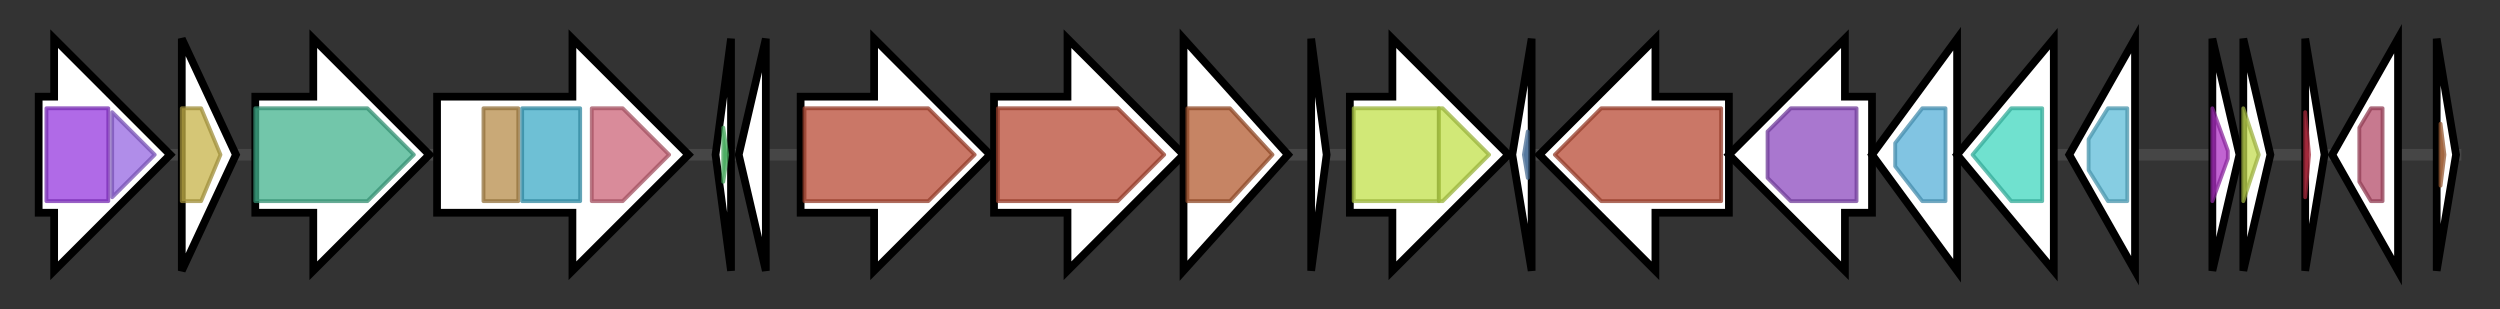 <svg version="1.1" baseProfile="full" xmlns="http://www.w3.org/2000/svg" width="646.367" height="80">
	<rect width="100%" height="100%" fill="#333333" stroke="none"/>
	<g>
		<line x1="10" y1="40.0" x2="636.367" y2="40.0" style="stroke:rgb(70,70,70); stroke-width:3 "/>
		<g>
			<title>moaA (LECGHDDD_00740)
GTP 3',8-cyclase</title>
			<polygon class="moaA (LECGHDDD_00740)
GTP 3',8-cyclase" points="10,25 14,25 14,10 44,40 14,70 14,55 10,55" fill="rgb(255,255,255)" fill-opacity="1.0" stroke="rgb(0,0,0)" stroke-width="2"  />
			<g>
				<title>Radical_SAM (PF04055)
"Radical SAM superfamily"</title>
				<rect class="PF04055" x="12" y="28" stroke-linejoin="round" width="16" height="24" fill="rgb(149,56,222)" stroke="rgb(119,44,177)" stroke-width="1" opacity="0.75" />
			</g>
			<g>
				<title>Mob_synth_C (PF06463)
"Molybdenum Cofactor Synthesis C"</title>
				<polygon class="PF06463" points="29,29 40,40 29,51" stroke-linejoin="round" width="12" height="24" fill="rgb(149,103,225)" stroke="rgb(119,82,180)" stroke-width="1" opacity="0.75" />
			</g>
		</g>
		<g>
			<title> (LECGHDDD_00741)
hypothetical protein</title>
			<polygon class=" (LECGHDDD_00741)
hypothetical protein" points="47,10 61,40 47,70" fill="rgb(255,255,255)" fill-opacity="1.0" stroke="rgb(0,0,0)" stroke-width="2"  />
			<g>
				<title>YwpF (PF14183)
"YwpF-like protein"</title>
				<polygon class="PF14183" points="47,28 52,28 57,40 52,52 47,52" stroke-linejoin="round" width="13" height="24" fill="rgb(199,178,73)" stroke="rgb(159,142,58)" stroke-width="1" opacity="0.75" />
			</g>
		</g>
		<g>
			<title>ktrB_2 (LECGHDDD_00742)
Ktr system potassium uptake protein B</title>
			<polygon class="ktrB_2 (LECGHDDD_00742)
Ktr system potassium uptake protein B" points="66,25 81,25 81,10 111,40 81,70 81,55 66,55" fill="rgb(255,255,255)" fill-opacity="1.0" stroke="rgb(0,0,0)" stroke-width="2"  />
			<g>
				<title>TrkH (PF02386)
"Cation transport protein"</title>
				<polygon class="PF02386" points="66,28 95,28 107,40 95,52 66,52" stroke-linejoin="round" width="43" height="24" fill="rgb(67,179,142)" stroke="rgb(53,143,113)" stroke-width="1" opacity="0.75" />
			</g>
		</g>
		<g>
			<title> (LECGHDDD_00743)
hypothetical protein</title>
			<polygon class=" (LECGHDDD_00743)
hypothetical protein" points="113,25 148,25 148,10 178,40 148,70 148,55 113,55" fill="rgb(255,255,255)" fill-opacity="1.0" stroke="rgb(0,0,0)" stroke-width="2"  />
			<g>
				<title>PAS_9 (PF13426)
"PAS domain"</title>
				<rect class="PF13426" x="125" y="28" stroke-linejoin="round" width="9" height="24" fill="rgb(182,140,74)" stroke="rgb(145,112,59)" stroke-width="1" opacity="0.75" />
			</g>
			<g>
				<title>GGDEF (PF00990)
"Diguanylate cyclase, GGDEF domain"</title>
				<rect class="PF00990" x="135" y="28" stroke-linejoin="round" width="15" height="24" fill="rgb(62,170,199)" stroke="rgb(49,135,159)" stroke-width="1" opacity="0.75" />
			</g>
			<g>
				<title>EAL (PF00563)
"EAL domain"</title>
				<polygon class="PF00563" points="153,28 161,28 173,40 161,52 153,52" stroke-linejoin="round" width="23" height="24" fill="rgb(204,100,120)" stroke="rgb(163,80,96)" stroke-width="1" opacity="0.75" />
			</g>
		</g>
		<g>
			<title> (LECGHDDD_00744)
hypothetical protein</title>
			<polygon class=" (LECGHDDD_00744)
hypothetical protein" points="185,40 189,10 189,70" fill="rgb(255,255,255)" fill-opacity="1.0" stroke="rgb(0,0,0)" stroke-width="2"  />
			<g>
				<title>YjcZ_2 (PF09680)
"Family of unknown function"</title>
				<polygon class="PF09680" points="188,40 187,47 187,33" stroke-linejoin="round" width="2" height="24" fill="rgb(79,203,107)" stroke="rgb(63,162,85)" stroke-width="1" opacity="0.75" />
			</g>
		</g>
		<g>
			<title> (LECGHDDD_00745)
hypothetical protein</title>
			<polygon class=" (LECGHDDD_00745)
hypothetical protein" points="191,40 198,10 198,70" fill="rgb(255,255,255)" fill-opacity="1.0" stroke="rgb(0,0,0)" stroke-width="2"  />
		</g>
		<g>
			<title>crtN_1 (LECGHDDD_00746)
4,4'-diapophytoene desaturase (4,4'-diapolycopene-forming)</title>
			<polygon class="crtN_1 (LECGHDDD_00746)
4,4'-diapophytoene desaturase (4,4'-diapolycopene-forming)" points="207,25 226,25 226,10 256,40 226,70 226,55 207,55" fill="rgb(255,255,255)" fill-opacity="1.0" stroke="rgb(0,0,0)" stroke-width="2"  />
			<g>
				<title>Amino_oxidase (PF01593)
"Flavin containing amine oxidoreductase"</title>
				<polygon class="PF01593" points="208,28 240,28 252,40 240,52 208,52" stroke-linejoin="round" width="47" height="24" fill="rgb(184,74,52)" stroke="rgb(147,59,41)" stroke-width="1" opacity="0.75" />
			</g>
		</g>
		<g>
			<title>crtNc (LECGHDDD_00747)
4,4'-diapolycopen-4-al dehydrogenase</title>
			<polygon class="crtNc (LECGHDDD_00747)
4,4'-diapolycopen-4-al dehydrogenase" points="257,25 276,25 276,10 306,40 276,70 276,55 257,55" fill="rgb(255,255,255)" fill-opacity="1.0" stroke="rgb(0,0,0)" stroke-width="2"  />
			<g>
				<title>Amino_oxidase (PF01593)
"Flavin containing amine oxidoreductase"</title>
				<polygon class="PF01593" points="258,28 289,28 301,40 289,52 258,52" stroke-linejoin="round" width="46" height="24" fill="rgb(184,74,52)" stroke="rgb(147,59,41)" stroke-width="1" opacity="0.75" />
			</g>
		</g>
		<g>
			<title>yisP (LECGHDDD_00748)
Putative phytoene/squalene synthase YisP</title>
			<polygon class="yisP (LECGHDDD_00748)
Putative phytoene/squalene synthase YisP" points="306,10 333,40 306,70" fill="rgb(255,255,255)" fill-opacity="1.0" stroke="rgb(0,0,0)" stroke-width="2"  />
			<g>
				<title>SQS_PSY (PF00494)
"Squalene/phytoene synthase"</title>
				<polygon class="PF00494" points="307,28 318,28 329,40 318,52 307,52" stroke-linejoin="round" width="25" height="24" fill="rgb(178,91,49)" stroke="rgb(142,72,39)" stroke-width="1" opacity="0.75" />
			</g>
		</g>
		<g>
			<title> (LECGHDDD_00749)
hypothetical protein</title>
			<polygon class=" (LECGHDDD_00749)
hypothetical protein" points="339,10 343,40 339,70" fill="rgb(255,255,255)" fill-opacity="1.0" stroke="rgb(0,0,0)" stroke-width="2"  />
		</g>
		<g>
			<title>yfcJ_1 (LECGHDDD_00750)
putative MFS-type transporter YfcJ</title>
			<polygon class="yfcJ_1 (LECGHDDD_00750)
putative MFS-type transporter YfcJ" points="349,25 360,25 360,10 390,40 360,70 360,55 349,55" fill="rgb(255,255,255)" fill-opacity="1.0" stroke="rgb(0,0,0)" stroke-width="2"  />
			<g>
				<title>MFS_1 (PF07690)
"Major Facilitator Superfamily"</title>
				<rect class="PF07690" x="350" y="28" stroke-linejoin="round" width="22" height="24" fill="rgb(193,224,74)" stroke="rgb(154,179,59)" stroke-width="1" opacity="0.75" />
			</g>
			<g>
				<title>MFS_1 (PF07690)
"Major Facilitator Superfamily"</title>
				<polygon class="PF07690" points="372,28 373,28 385,40 373,52 372,52" stroke-linejoin="round" width="17" height="24" fill="rgb(193,224,74)" stroke="rgb(154,179,59)" stroke-width="1" opacity="0.75" />
			</g>
		</g>
		<g>
			<title> (LECGHDDD_00751)
hypothetical protein</title>
			<polygon class=" (LECGHDDD_00751)
hypothetical protein" points="391,40 396,10 396,70" fill="rgb(255,255,255)" fill-opacity="1.0" stroke="rgb(0,0,0)" stroke-width="2"  />
			<g>
				<title>DUF4021 (PF13213)
"Protein of unknown function (DUF4021)"</title>
				<polygon class="PF13213" points="394,40 395,34 395,46" stroke-linejoin="round" width="4" height="24" fill="rgb(89,135,182)" stroke="rgb(71,107,145)" stroke-width="1" opacity="0.75" />
			</g>
		</g>
		<g>
			<title>crtNb_1 (LECGHDDD_00752)
4,4'-diapolycopene oxygenase</title>
			<polygon class="crtNb_1 (LECGHDDD_00752)
4,4'-diapolycopene oxygenase" points="447,25 428,25 428,10 398,40 428,70 428,55 447,55" fill="rgb(255,255,255)" fill-opacity="1.0" stroke="rgb(0,0,0)" stroke-width="2"  />
			<g>
				<title>Amino_oxidase (PF01593)
"Flavin containing amine oxidoreductase"</title>
				<polygon class="PF01593" points="402,40 414,28 445,28 445,52 414,52" stroke-linejoin="round" width="47" height="24" fill="rgb(184,74,52)" stroke="rgb(147,59,41)" stroke-width="1" opacity="0.75" />
			</g>
		</g>
		<g>
			<title> (LECGHDDD_00753)
hypothetical protein</title>
			<polygon class=" (LECGHDDD_00753)
hypothetical protein" points="484,25 477,25 477,10 447,40 477,70 477,55 484,55" fill="rgb(255,255,255)" fill-opacity="1.0" stroke="rgb(0,0,0)" stroke-width="2"  />
			<g>
				<title>Glyco_tranf_2_3 (PF13641)
"Glycosyltransferase like family 2"</title>
				<polygon class="PF13641" points="457,34 463,28 480,28 480,52 463,52 457,46" stroke-linejoin="round" width="23" height="24" fill="rgb(140,74,190)" stroke="rgb(111,59,152)" stroke-width="1" opacity="0.75" />
			</g>
		</g>
		<g>
			<title> (LECGHDDD_00754)
hypothetical protein</title>
			<polygon class=" (LECGHDDD_00754)
hypothetical protein" points="484,40 506,10 506,70" fill="rgb(255,255,255)" fill-opacity="1.0" stroke="rgb(0,0,0)" stroke-width="2"  />
			<g>
				<title>Acyltransferase (PF01553)
"Acyltransferase"</title>
				<polygon class="PF01553" points="490,37 497,28 503,28 503,52 497,52 490,43" stroke-linejoin="round" width="13" height="24" fill="rgb(87,176,216)" stroke="rgb(69,140,172)" stroke-width="1" opacity="0.75" />
			</g>
		</g>
		<g>
			<title> (LECGHDDD_00755)
hypothetical protein</title>
			<polygon class=" (LECGHDDD_00755)
hypothetical protein" points="506,40 531,10 531,70" fill="rgb(255,255,255)" fill-opacity="1.0" stroke="rgb(0,0,0)" stroke-width="2"  />
			<g>
				<title>Caroten_synth (PF04240)
"Carotenoid biosynthesis protein"</title>
				<polygon class="PF04240" points="510,40 520,28 528,28 528,52 520,52" stroke-linejoin="round" width="21" height="24" fill="rgb(65,214,190)" stroke="rgb(52,171,152)" stroke-width="1" opacity="0.75" />
			</g>
		</g>
		<g>
			<title> (LECGHDDD_00756)
hypothetical protein</title>
			<polygon class=" (LECGHDDD_00756)
hypothetical protein" points="535,40 552,10 552,70" fill="rgb(255,255,255)" fill-opacity="1.0" stroke="rgb(0,0,0)" stroke-width="2"  />
			<g>
				<title>DoxX (PF07681)
"DoxX"</title>
				<polygon class="PF07681" points="540,36 545,28 550,28 550,52 545,52 540,44" stroke-linejoin="round" width="10" height="24" fill="rgb(93,188,216)" stroke="rgb(74,150,172)" stroke-width="1" opacity="0.75" />
			</g>
		</g>
		<g>
			<title> (LECGHDDD_00757)
hypothetical protein</title>
			<polygon class=" (LECGHDDD_00757)
hypothetical protein" points="572,10 579,40 572,70" fill="rgb(255,255,255)" fill-opacity="1.0" stroke="rgb(0,0,0)" stroke-width="2"  />
			<g>
				<title>DUF1659 (PF07872)
"Protein of unknown function (DUF1659)"</title>
				<polygon class="PF07872" points="572,28 572,28 576,39 576,41 572,52 572,52" stroke-linejoin="round" width="4" height="24" fill="rgb(172,48,195)" stroke="rgb(137,38,156)" stroke-width="1" opacity="0.75" />
			</g>
		</g>
		<g>
			<title> (LECGHDDD_00758)
hypothetical protein</title>
			<polygon class=" (LECGHDDD_00758)
hypothetical protein" points="580,10 587,40 580,70" fill="rgb(255,255,255)" fill-opacity="1.0" stroke="rgb(0,0,0)" stroke-width="2"  />
			<g>
				<title>DUF2922 (PF11148)
"Protein of unknown function (DUF2922)"</title>
				<polygon class="PF11148" points="580,28 580,28 584,40 580,52 580,52" stroke-linejoin="round" width="6" height="24" fill="rgb(196,220,80)" stroke="rgb(156,176,64)" stroke-width="1" opacity="0.75" />
			</g>
		</g>
		<g>
			<title> (LECGHDDD_00759)
hypothetical protein</title>
			<polygon class=" (LECGHDDD_00759)
hypothetical protein" points="596,10 601,40 596,70" fill="rgb(255,255,255)" fill-opacity="1.0" stroke="rgb(0,0,0)" stroke-width="2"  />
			<g>
				<title>YvrJ (PF12841)
"YvrJ protein family"</title>
				<polygon class="PF12841" points="596,29 597,40 596,51" stroke-linejoin="round" width="3" height="24" fill="rgb(207,53,76)" stroke="rgb(165,42,60)" stroke-width="1" opacity="0.75" />
			</g>
		</g>
		<g>
			<title>sipT (LECGHDDD_00760)
Signal peptidase I T</title>
			<polygon class="sipT (LECGHDDD_00760)
Signal peptidase I T" points="603,40 620,10 620,70" fill="rgb(255,255,255)" fill-opacity="1.0" stroke="rgb(0,0,0)" stroke-width="2"  />
			<g>
				<title>Peptidase_S24 (PF00717)
"Peptidase S24-like"</title>
				<polygon class="PF00717" points="610,33 613,28 616,28 616,52 613,52 610,47" stroke-linejoin="round" width="6" height="24" fill="rgb(180,76,105)" stroke="rgb(144,60,83)" stroke-width="1" opacity="0.75" />
			</g>
		</g>
		<g>
			<title> (LECGHDDD_00761)
hypothetical protein</title>
			<polygon class=" (LECGHDDD_00761)
hypothetical protein" points="630,10 635,40 630,70" fill="rgb(255,255,255)" fill-opacity="1.0" stroke="rgb(0,0,0)" stroke-width="2"  />
			<g>
				<title>SpoOE-like (PF09388)
"Spo0E like sporulation regulatory protein"</title>
				<polygon class="PF09388" points="631,32 632,40 631,48" stroke-linejoin="round" width="4" height="24" fill="rgb(188,111,63)" stroke="rgb(150,88,50)" stroke-width="1" opacity="0.75" />
			</g>
		</g>
	</g>
</svg>
